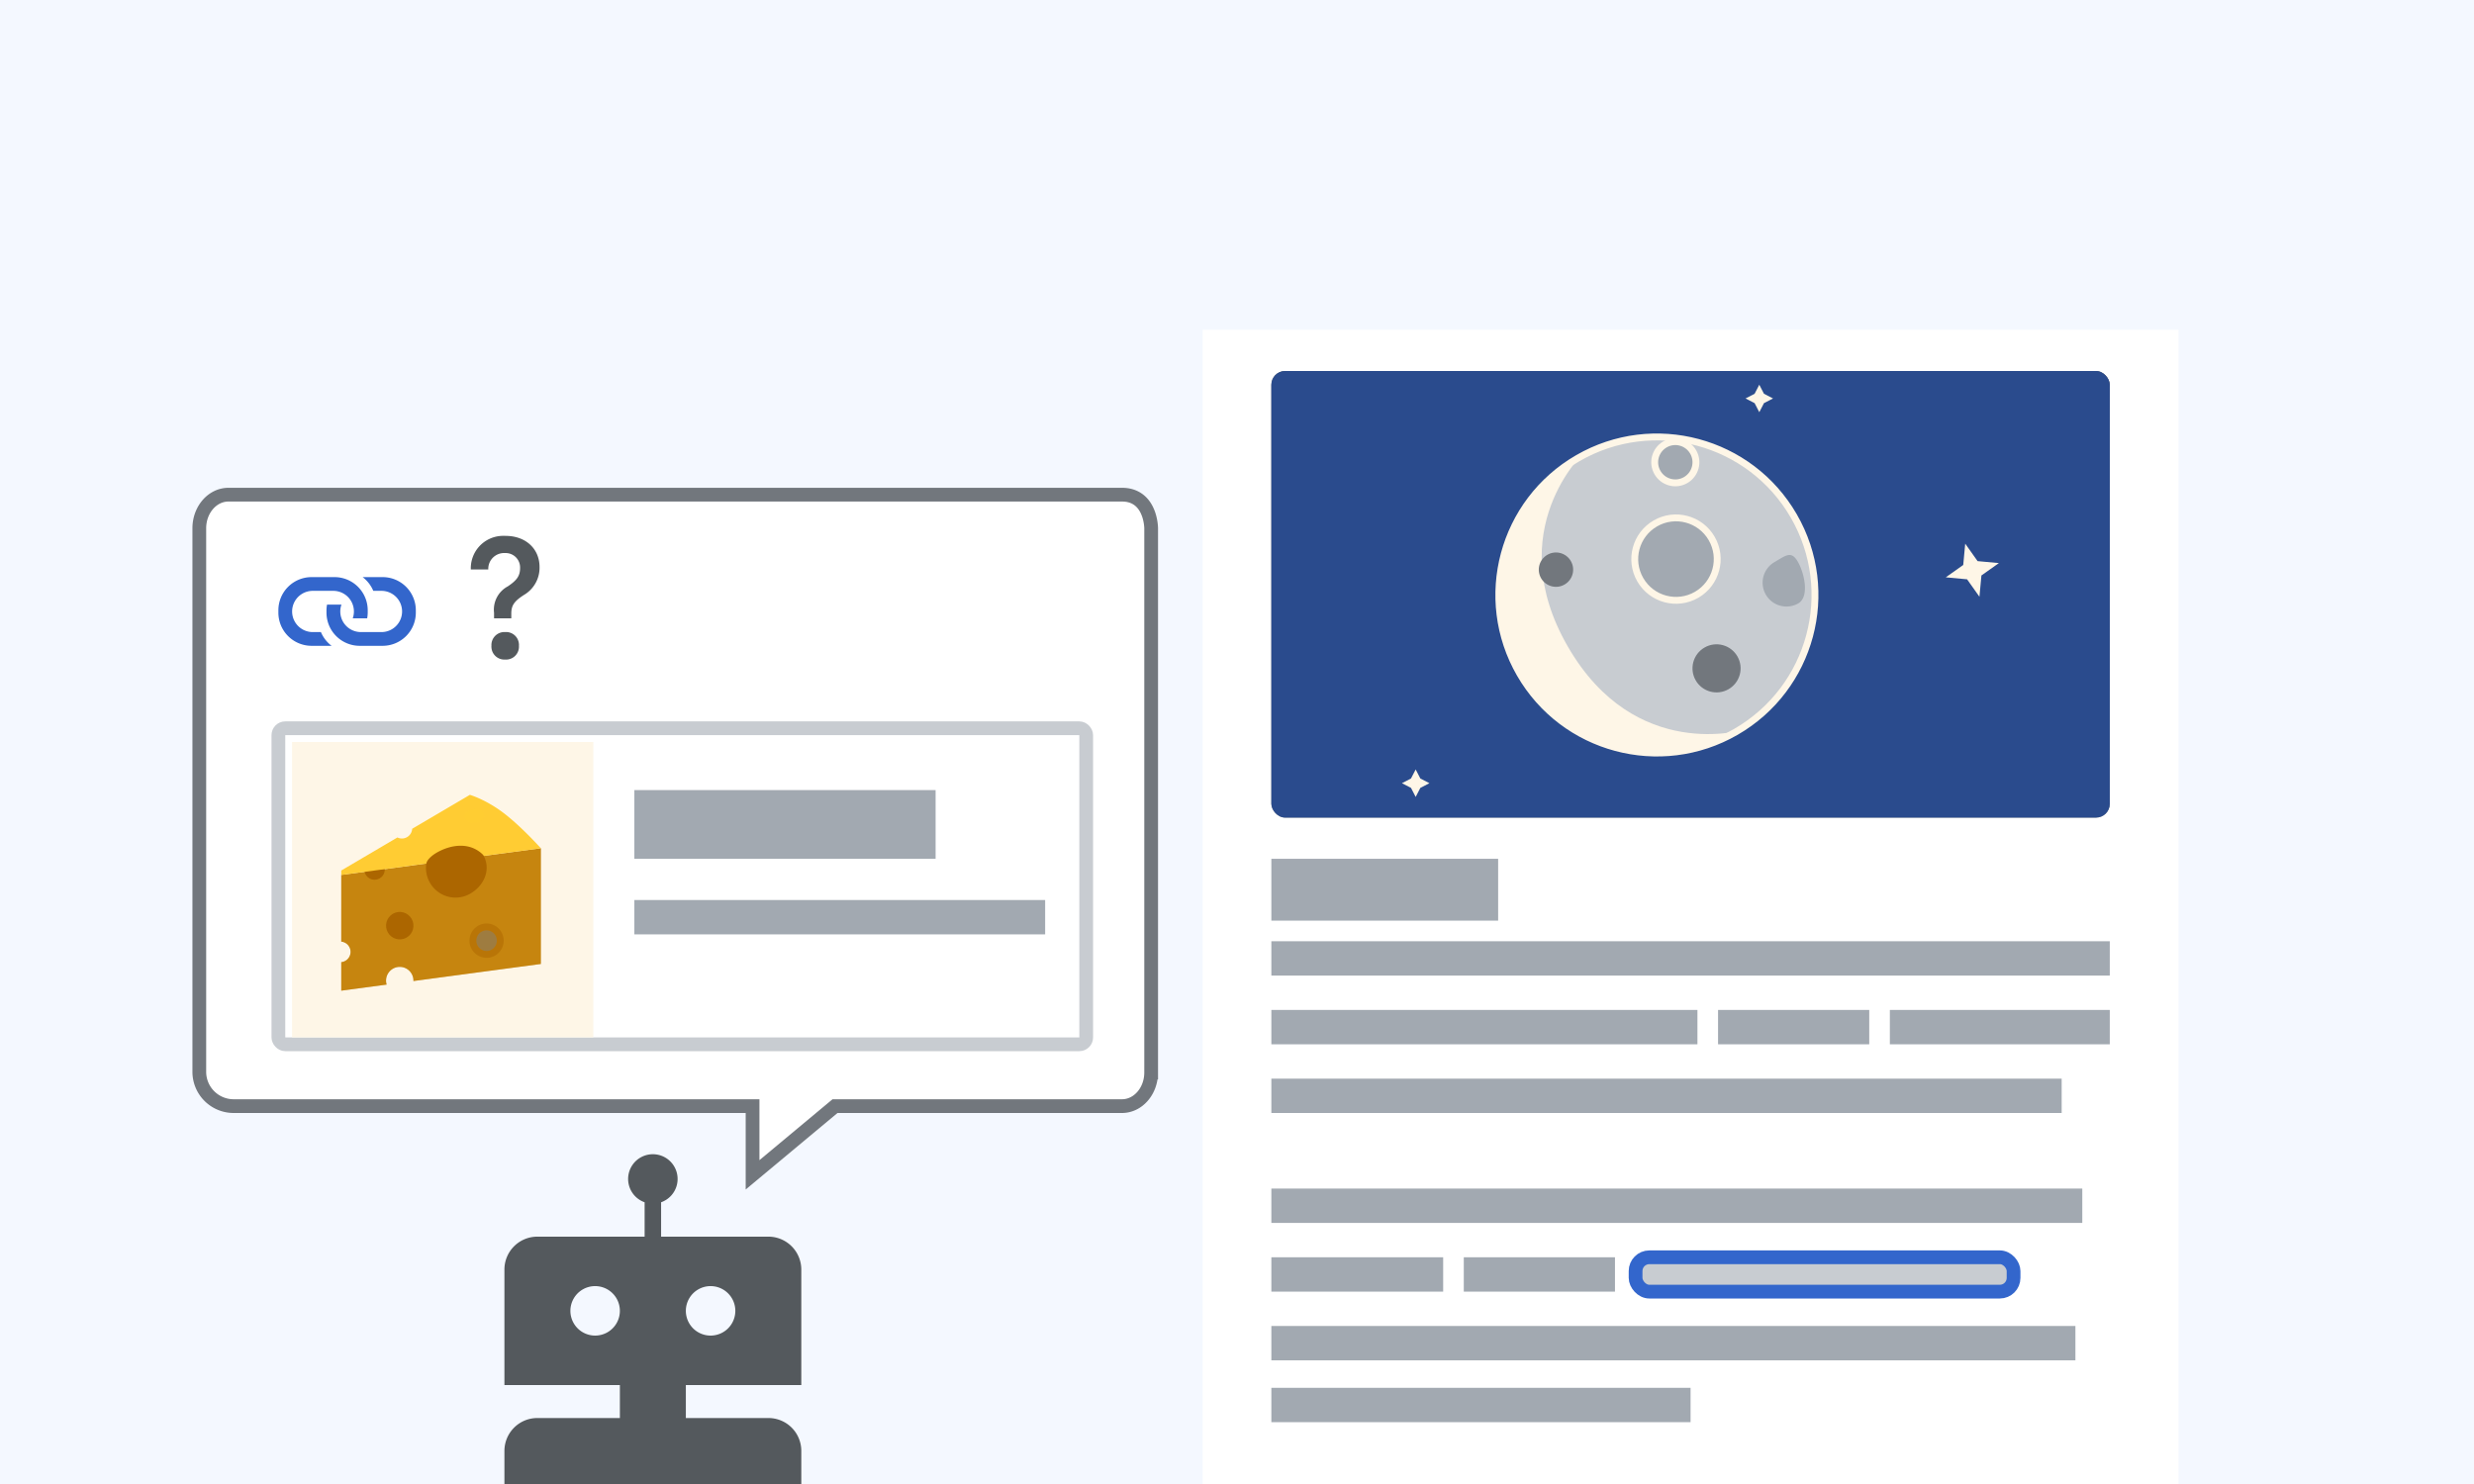 <svg xmlns="http://www.w3.org/2000/svg" width="360" height="216" fill="none">
	<g clip-path="url(#clip0)">
		<path fill="#fff" d="M0 0h360v216H0z"/>
		<path fill="#EAF3FF" fill-opacity=".5" d="M0 0h360v216H0z"/>
		<g filter="url(#filter0_d)">
			<path fill="#fff" d="M175 47h142v170H175z"/>
		</g>
		<path fill="#A2A9B1" d="M185 202h61v5h-61zm0-9h117v5H185z"/>
		<rect width="55" height="5" x="238" y="183" fill="#C8CCD1" stroke="#36C" stroke-linecap="square" stroke-width="2" rx="2"/>
		<path fill="#A2A9B1" d="M185 183h25v5h-25zm28 0h22v5h-22zm-28-10h118v5H185zm0-16h115v5H185zm90-10h32v5h-32zm-25 0h22v5h-22zm-65 0h62v5h-62zm0-10h122v5H185zm0-12h33v9h-33z"/>
		<rect width="122" height="65" x="185" y="54" fill="url(#paint0_linear)" rx="2"/>
		<rect width="122" height="65" x="185" y="54" fill="#2A4B8D" rx="2" style="mix-blend-mode:overlay"/>
		<path fill="#FEF6E7" d="m290.864 81.96-2.541 1.8-.288 3.1-1.799-2.54-3.1-.289 2.541-1.799.288-3.1 1.799 2.541zM256 55.996l.682 1.318 1.318.682-1.318.682-.682 1.318-.682-1.318-1.318-.682 1.318-.682zm-50 56 .682 1.318 1.318.682-1.318.682-.682 1.318-.682-1.318-1.318-.682 1.318-.682z"/>
		<circle cx="241.102" cy="86.602" r="23" fill="#C8CCD1" stroke="#FEF6E7" transform="rotate(-30 241.102 86.602)"/>
		<g filter="url(#filter1_i)">
			<path fill="#FEF6E7" d="M227.146 94.118c9.819 17.008 25.753 12.061 25.753 12.061-11.473 6.624-25.995 2.951-32.435-8.204-6.44-11.154-2.36-25.567 9.113-32.19 0 0-12.251 11.325-2.431 28.333"/>
		</g>
		<circle cx="249.781" cy="97.281" r="3.5" fill="#72777D" transform="rotate(-30 249.781 97.281)"/>
		<path fill="#A2A9B1" d="M261.606 81.757c.958 1.66 1.722 5.114.062 6.073a3.47 3.47 0 0 1-3.47-6.01c1.66-.959 2.45-1.723 3.408-.063"/>
		<circle cx="226.415" cy="82.915" r="2.5" fill="#72777D" transform="rotate(-30 226.415 82.915)"/>
		<circle cx="243.879" cy="81.379" r="6" fill="#A2A9B1" stroke="#FEF6E7" transform="rotate(-30 243.879 81.38)"/>
		<circle cx="243.781" cy="67.281" r="3" fill="#A2A9B1" stroke="#FEF6E7" transform="rotate(-30 243.781 67.281)"/>
		<path fill="#fff" stroke="#72777D" stroke-width="2" d="M167.508 156.1V76.9s0-4.9-4.247-4.9H33.246C30.901 72 29 74.194 29 76.9V156a5 5 0 0 0 5 5h75.508v10l12-10h41.753c2.346 0 4.247-2.194 4.247-4.9z"/>
		<path fill="#36C" fill-rule="evenodd" d="M48.248 94h-2.91a4.83 4.83 0 0 1-4.83-4.83v-.34a4.83 4.83 0 0 1 4.83-4.83h3.34a4.83 4.83 0 0 1 4.83 4.83v.34q-.005.418-.08.83h-2.1a3 3 0 0 0-2.82-4h-3a3 3 0 0 0 0 6h1.19a4.9 4.9 0 0 0 1.55 2m4.52-10h2.91a4.83 4.83 0 0 1 4.83 4.83v.34a4.83 4.83 0 0 1-4.83 4.83h-3.34a4.83 4.83 0 0 1-4.83-4.83v-.34q.003-.418.08-.83h2.1a3 3 0 0 0 2.82 4h3a3 3 0 0 0 0-6h-1.19a4.9 4.9 0 0 0-1.55-2" clip-rule="evenodd"/>
		<rect width="117.549" height="46" x="40.508" y="106" fill="#fff" stroke="#C8CCD1" stroke-width="2" rx="1"/>
		<path fill="#A2A9B1" d="M92.308 131h59.774v5H92.308z"/>
		<path fill="#FEF6E7" d="M42.496 108h43.835v43H42.496z"/>
		<path fill="#AC6600" fill-rule="evenodd" d="m49.658 127.352 29.042-3.887v16.843l-18.54 2.482a2 2 0 0 0-.266-1.058 1.99 1.99 0 0 0-2.722-.732 2.004 2.004 0 0 0-.911 2.311l-6.604.884v-4.152a1.503 1.503 0 0 0 1.155-2.244 1.49 1.49 0 0 0-1.155-.743z" clip-rule="evenodd"/>
		<path fill="#FC3" fill-opacity=".31" fill-rule="evenodd" d="m49.658 127.352 29.042-3.887v16.843l-18.54 2.482a2 2 0 0 0-.266-1.058 1.99 1.99 0 0 0-2.722-.732 2.004 2.004 0 0 0-.911 2.311l-6.604.884v-4.152a1.503 1.503 0 0 0 1.155-2.244 1.49 1.49 0 0 0-1.155-.743z" clip-rule="evenodd"/>
		<g opacity=".5">
			<path fill="#767471" d="M72.529 135.916c.55.957.223 2.179-.728 2.731a1.99 1.99 0 0 1-2.72-.733 2.003 2.003 0 0 1 .728-2.731 1.99 1.99 0 0 1 2.72.733" style="mix-blend-mode:multiply"/>
			<path stroke="#AC6600" d="M72.529 135.916c.55.957.223 2.179-.728 2.731a1.99 1.99 0 0 1-2.72-.733 2.003 2.003 0 0 1 .728-2.731 1.99 1.99 0 0 1 2.72.733z"/>
		</g>
		<ellipse fill="#AC6600" rx="1.994" ry="1.998" transform="matrix(.865 -.501 .499 .867 58.17 134.732)"/>
		<ellipse fill="#AC6600" rx="1.496" ry="1.499" transform="matrix(.865 -.501 .499 .867 54.5 126.549)"/>
		<path fill="#FC3" fill-rule="evenodd" d="m78.7 123.465-29.042 3.887v-.648l8.17-4.807c.432.211.957.21 1.404-.049a1.5 1.5 0 0 0 .745-1.216l8.397-4.941s2.259.648 4.84 2.592 5.486 5.182 5.486 5.182" clip-rule="evenodd"/>
		<path fill="#AC6600" d="M70.31 124.437c1.187 2.064.184 4.44-1.873 5.632a4.29 4.29 0 0 1-5.874-1.58 4.3 4.3 0 0 1-.535-2.757c.09-.647.947-1.295 1.505-1.619 2.057-1.192 4.84-1.62 6.777.324"/>
		<ellipse fill="#FC3" fill-opacity=".66" rx="1.494" ry="1" style="mix-blend-mode:multiply" transform="rotate(-8.178 865.253 -423.368)skewX(-.061)"/>
		<path fill="#A2A9B1" d="M92.308 115h43.835v10H92.308z"/>
		<path fill="#54595D" fill-rule="evenodd" d="M71.511 93.998a1.89 1.89 0 0 1 1.77-2h.23a1.87 1.87 0 0 1 2 1.73q.015.135 0 .27a1.87 1.87 0 0 1-1.73 2q-.135.015-.27 0a1.88 1.88 0 0 1-2-1.75 1 1 0 0 1 0-.25m2.06-16c2.94 0 4.94 1.89 4.94 4.53a4.59 4.59 0 0 1-2.29 4.08c-1.42.92-1.82 1.53-1.82 2.71v.68h-2.51v-.81a3.84 3.84 0 0 1 2-3.84c1.34-.9 1.79-1.53 1.79-2.71a2.1 2.1 0 0 0-2.08-2.14h-.17a2.3 2.3 0 0 0-2.38 2.22v.17h-2.54a4.71 4.71 0 0 1 4.51-4.89q.275-.015.55 0m22.629 102h15.612a4.793 4.793 0 0 1 4.788 4.793v16.807H99.8v4.8h12.012a4.78 4.78 0 0 1 4.788 4.8v4.8H73.4v-4.8c0-2.652 2.143-4.8 4.788-4.8H90.2v-4.8H73.4v-16.807a4.79 4.79 0 0 1 4.788-4.793H93.8v-5.004a3.6 3.6 0 1 1 2.4 0zm7.2 14.4a3.6 3.6 0 1 0 0-7.2 3.6 3.6 0 0 0 0 7.2m-16.8 0a3.6 3.6 0 1 0 0-7.2 3.6 3.6 0 0 0 0 7.2" clip-rule="evenodd"/>
	</g>
	<defs>
		<filter id="filter0_d" width="146" height="174" x="173" y="46" color-interpolation-filters="sRGB" filterUnits="userSpaceOnUse">
			<feFlood flood-opacity="0" result="BackgroundImageFix"/>
			<feColorMatrix in="SourceAlpha" values="0 0 0 0 0 0 0 0 0 0 0 0 0 0 0 0 0 0 127 0"/>
			<feOffset dy="1"/>
			<feGaussianBlur stdDeviation="1"/>
			<feColorMatrix values="0 0 0 0 0 0 0 0 0 0 0 0 0 0 0 0 0 0 0.1 0"/>
			<feBlend in2="BackgroundImageFix" result="effect1_dropShadow"/>
			<feBlend in="SourceGraphic" in2="effect1_dropShadow" result="shape"/>
		</filter>
		<filter id="filter1_i" width="35.488" height="43.691" x="217.411" y="65.784" color-interpolation-filters="sRGB" filterUnits="userSpaceOnUse">
			<feFlood flood-opacity="0" result="BackgroundImageFix"/>
			<feBlend in="SourceGraphic" in2="BackgroundImageFix" result="shape"/>
			<feColorMatrix in="SourceAlpha" result="hardAlpha" values="0 0 0 0 0 0 0 0 0 0 0 0 0 0 0 0 0 0 127 0"/>
			<feOffset dx="1"/>
			<feComposite in2="hardAlpha" k2="-1" k3="1" operator="arithmetic"/>
			<feColorMatrix values="0 0 0 0 0 0 0 0 0 0 0 0 0 0 0 0 0 0 0.25 0"/>
			<feBlend in2="shape" result="effect1_innerShadow"/>
		</filter>
		<linearGradient id="paint0_linear" x1="246" x2="246" y1="54" y2="119" gradientUnits="userSpaceOnUse">
			<stop stop-color="#54595D"/>
			<stop offset="1" stop-color="#72777D"/>
		</linearGradient>
		<clipPath id="clip0">
			<path fill="#fff" d="M0 0h360v216H0z"/>
		</clipPath>
	</defs>
</svg>
